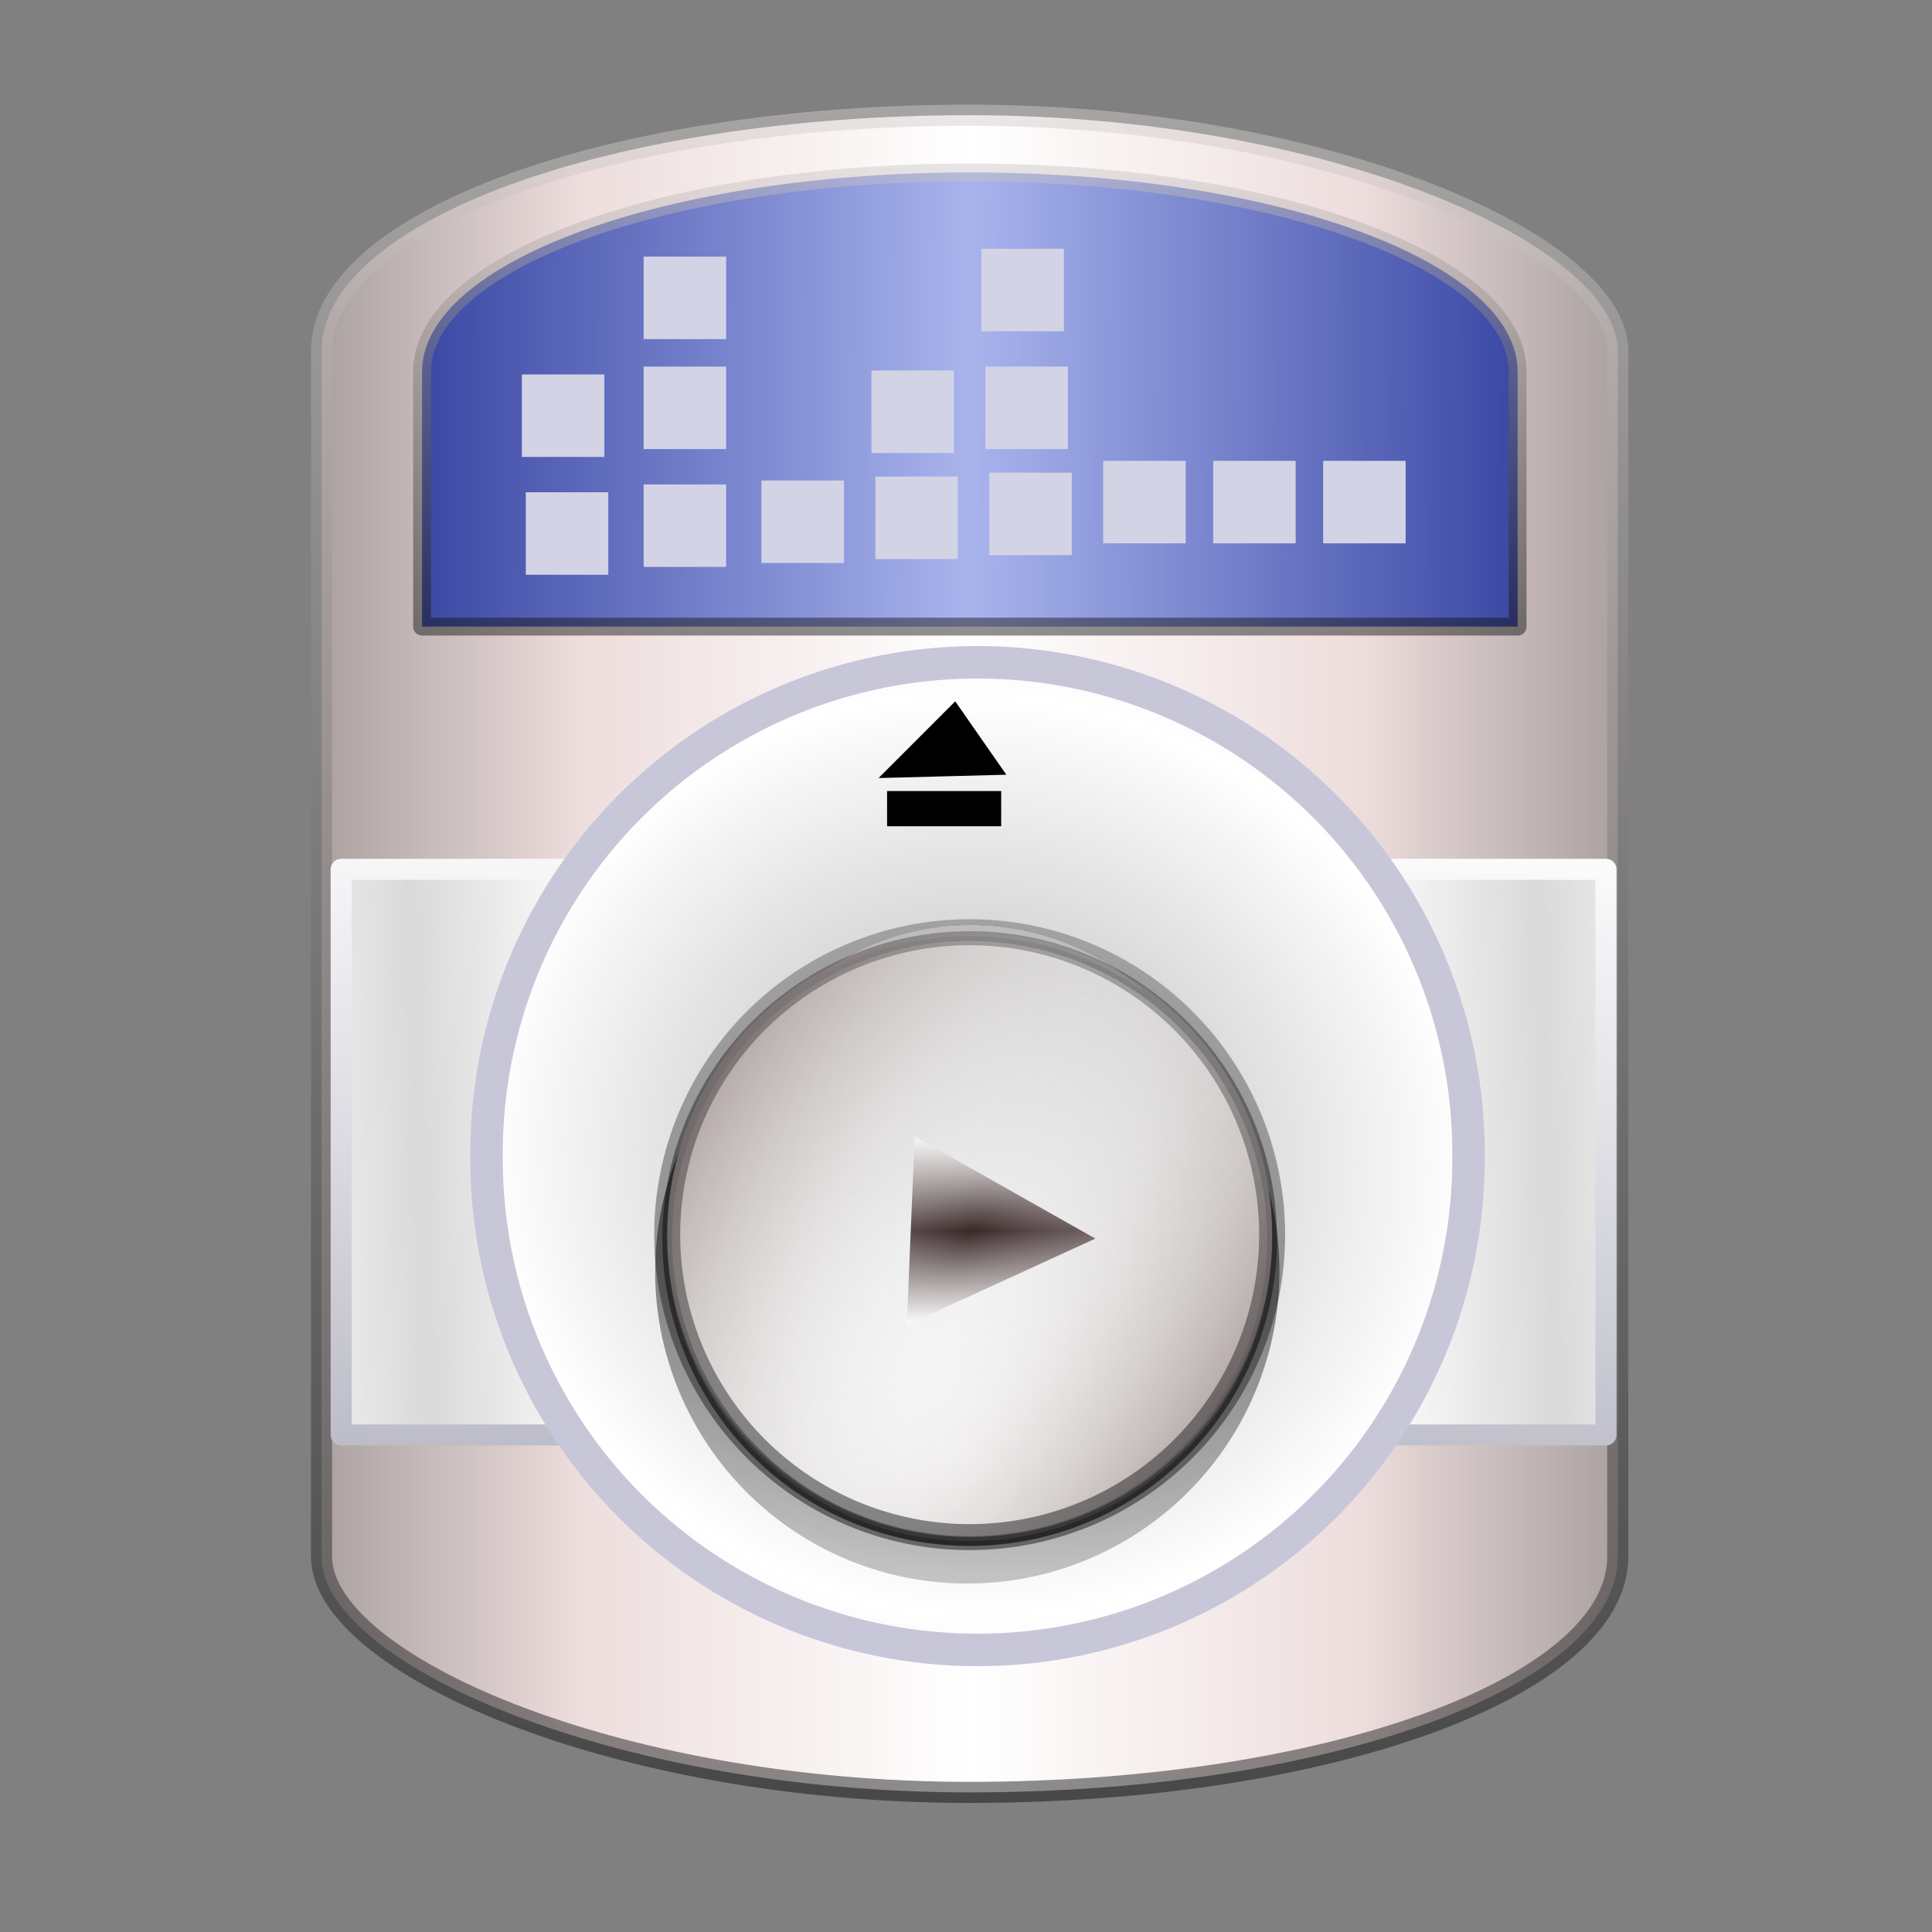 <?xml version="1.0" encoding="UTF-8" standalone="no"?>
<!-- Created with Inkscape (http://www.inkscape.org/) -->
<svg
   xmlns:dc="http://purl.org/dc/elements/1.1/"
   xmlns:cc="http://web.resource.org/cc/"
   xmlns:rdf="http://www.w3.org/1999/02/22-rdf-syntax-ns#"
   xmlns:svg="http://www.w3.org/2000/svg"
   xmlns="http://www.w3.org/2000/svg"
   xmlns:xlink="http://www.w3.org/1999/xlink"
   xmlns:sodipodi="http://sodipodi.sourceforge.net/DTD/sodipodi-0.dtd"
   xmlns:inkscape="http://www.inkscape.org/namespaces/inkscape"
   id="svg2"
   sodipodi:version="0.32"
   inkscape:version="0.44"
   width="256"
   height="256"
   version="1.0"
   sodipodi:docbase="/media/disk-hdb2/svg1"
   sodipodi:docname="kabudle.svg">
  <rect width="100%" height="100%" fill="#808080" stroke="none"/>
  <defs
     id="defs5">
    <linearGradient
       id="linearGradient2949">
      <stop
         id="stop2951"
         offset="0"
         style="stop-color:#18268d;stop-opacity:1" />
      <stop
         id="stop2955"
         offset="1"
         style="stop-color:#a9b4ed;stop-opacity:1" />
    </linearGradient>
    <linearGradient
       id="linearGradient2928"
       inkscape:collect="always">
      <stop
         id="stop2930"
         offset="0"
         style="stop-color:#c9cbf1;stop-opacity:1" />
      <stop
         id="stop2932"
         offset="1"
         style="stop-color:#ebebf4;stop-opacity:1" />
    </linearGradient>
    <linearGradient
       id="linearGradient2910">
      <stop
         id="stop2912"
         offset="0"
         style="stop-color:white;stop-opacity:1" />
      <stop
         style="stop-color:white;stop-opacity:1;"
         offset="0.5"
         id="stop2914" />
      <stop
         id="stop2916"
         offset="0.5"
         style="stop-color:#d9d9d9;stop-opacity:1;" />
      <stop
         id="stop2918"
         offset="1"
         style="stop-color:white;stop-opacity:1" />
    </linearGradient>
    <linearGradient
       inkscape:collect="always"
       id="linearGradient2902">
      <stop
         style="stop-color:#d0bdbd;stop-opacity:1"
         offset="0"
         id="stop2904" />
      <stop
         style="stop-color:#c7c7d9;stop-opacity:1"
         offset="1"
         id="stop2906" />
    </linearGradient>
    <linearGradient
       inkscape:collect="always"
       id="linearGradient2894">
      <stop
         style="stop-color:#b8b8c5;stop-opacity:1"
         offset="0"
         id="stop2896" />
      <stop
         style="stop-color:white;stop-opacity:1"
         offset="1"
         id="stop2898" />
    </linearGradient>
    <linearGradient
       inkscape:collect="always"
       id="linearGradient2866">
      <stop
         style="stop-color:black;stop-opacity:1;"
         offset="0"
         id="stop2868" />
      <stop
         style="stop-color:#d8d1d1;stop-opacity:1"
         offset="1"
         id="stop2870" />
    </linearGradient>
    <linearGradient
       id="linearGradient2856">
      <stop
         style="stop-color:#888282;stop-opacity:1;"
         offset="0"
         id="stop2858" />
      <stop
         id="stop2864"
         offset="0.5"
         style="stop-color:#edd;stop-opacity:1;" />
      <stop
         style="stop-color:white;stop-opacity:1"
         offset="1"
         id="stop2860" />
    </linearGradient>
    <linearGradient
       inkscape:collect="always"
       id="linearGradient2828">
      <stop
         style="stop-color:#3a2727;stop-opacity:1"
         offset="0"
         id="stop2830" />
      <stop
         style="stop-color:white;stop-opacity:1"
         offset="1"
         id="stop2832" />
    </linearGradient>
    <linearGradient
       id="linearGradient2820"
       inkscape:collect="always">
      <stop
         id="stop2822"
         offset="0"
         style="stop-color:black;stop-opacity:0.459" />
      <stop
         id="stop2824"
         offset="1"
         style="stop-color:black;stop-opacity:0.247" />
    </linearGradient>
    <linearGradient
       id="linearGradient2806">
      <stop
         id="stop2808"
         offset="0"
         style="stop-color:white;stop-opacity:0" />
      <stop
         id="stop2812"
         offset="1"
         style="stop-color:#a39393;stop-opacity:1" />
    </linearGradient>
    <linearGradient
       id="linearGradient2790">
      <stop
         id="stop2792"
         offset="0"
         style="stop-color:white;stop-opacity:1" />
      <stop
         style="stop-color:white;stop-opacity:1;"
         offset="0.5"
         id="stop2794" />
      <stop
         id="stop2796"
         offset="0.5"
         style="stop-color:#d9d9d9;stop-opacity:1;" />
      <stop
         id="stop2798"
         offset="1"
         style="stop-color:white;stop-opacity:1;" />
    </linearGradient>
    <linearGradient
       id="linearGradient2782"
       inkscape:collect="always">
      <stop
         id="stop2784"
         offset="0"
         style="stop-color:black;stop-opacity:0.228" />
      <stop
         id="stop2786"
         offset="1"
         style="stop-color:black;stop-opacity:1" />
    </linearGradient>
    <linearGradient
       inkscape:collect="always"
       id="linearGradient2772">
      <stop
         style="stop-color:black;stop-opacity:0.639"
         offset="0"
         id="stop2774" />
      <stop
         style="stop-color:black;stop-opacity:0.247"
         offset="1"
         id="stop2776" />
    </linearGradient>
    <linearGradient
       id="linearGradient2760">
      <stop
         style="stop-color:white;stop-opacity:1"
         offset="0"
         id="stop2762" />
      <stop
         style="stop-color:#d9d9d9;stop-opacity:1;"
         offset="1"
         id="stop2770" />
    </linearGradient>
    <radialGradient
       inkscape:collect="always"
       xlink:href="#linearGradient2910"
       id="radialGradient3026"
       gradientUnits="userSpaceOnUse"
       gradientTransform="matrix(0.208,-0.912,0.975,0.222,-11.792,124.825)"
       spreadMethod="reflect"
       cx="74.767"
       cy="72.832"
       fx="74.767"
       fy="72.832"
       r="30.246" />
    <radialGradient
       inkscape:collect="always"
       xlink:href="#linearGradient2902"
       id="radialGradient3028"
       gradientUnits="userSpaceOnUse"
       gradientTransform="matrix(0.919,-0.394,0.395,0.923,-22.731,35.065)"
       cx="74.767"
       cy="72.832"
       fx="74.767"
       fy="72.832"
       r="31.246" />
    <linearGradient
       inkscape:collect="always"
       xlink:href="#linearGradient2782"
       id="linearGradient3034"
       gradientUnits="userSpaceOnUse"
       spreadMethod="reflect"
       x1="56.562"
       y1="94.367"
       x2="58.13"
       y2="51.539" />
    <radialGradient
       inkscape:collect="always"
       xlink:href="#linearGradient2760"
       id="radialGradient3036"
       gradientUnits="userSpaceOnUse"
       gradientTransform="matrix(1.768,-3.895852e-2,3.744911e-2,1.699,-44.103,-58.328)"
       spreadMethod="reflect"
       cx="53.233"
       cy="86.382"
       fx="53.233"
       fy="86.382"
       r="18.631" />
    <linearGradient
       inkscape:collect="always"
       xlink:href="#linearGradient2772"
       id="linearGradient3038"
       gradientUnits="userSpaceOnUse"
       x1="53.233"
       y1="93.399"
       x2="55.894"
       y2="50.087" />
    <linearGradient
       inkscape:collect="always"
       xlink:href="#linearGradient2828"
       id="linearGradient3040"
       gradientUnits="userSpaceOnUse"
       gradientTransform="translate(13.55,41.618)"
       spreadMethod="reflect"
       x1="29.278"
       y1="23.955"
       x2="29.278"
       y2="18.147" />
    <radialGradient
       inkscape:collect="always"
       xlink:href="#linearGradient2806"
       id="radialGradient3042"
       gradientUnits="userSpaceOnUse"
       gradientTransform="matrix(-0.984,-0.565,1.323,-2.305,-3.271,280.076)"
       spreadMethod="reflect"
       cx="48.283"
       cy="78.619"
       fx="48.283"
       fy="78.619"
       r="18.631" />
    <linearGradient
       inkscape:collect="always"
       xlink:href="#linearGradient2820"
       id="linearGradient3044"
       gradientUnits="userSpaceOnUse"
       x1="53.233"
       y1="93.399"
       x2="55.894"
       y2="50.087" />
    <linearGradient
       inkscape:collect="always"
       xlink:href="#linearGradient2928"
       id="linearGradient3046"
       gradientUnits="userSpaceOnUse"
       x1="76.913"
       y1="104.078"
       x2="74.767"
       y2="38.715" />
    <linearGradient
       inkscape:collect="always"
       xlink:href="#linearGradient2949"
       id="linearGradient1975"
       gradientUnits="userSpaceOnUse"
       gradientTransform="matrix(1.818,0,0,1.818,-4.346,3.498)"
       spreadMethod="reflect"
       x1="20.325"
       y1="31.093"
       x2="73.072"
       y2="31.335" />
    <linearGradient
       inkscape:collect="always"
       xlink:href="#linearGradient2866"
       id="linearGradient1977"
       gradientUnits="userSpaceOnUse"
       gradientTransform="matrix(1.818,0,0,1.818,-4.346,3.498)"
       x1="75.493"
       y1="46.578"
       x2="75.251"
       y2="8.106" />
    <linearGradient
       inkscape:collect="always"
       xlink:href="#linearGradient2760"
       id="linearGradient1986"
       gradientUnits="userSpaceOnUse"
       gradientTransform="matrix(2.151,0,0,2.151,-28.174,0.173)"
       spreadMethod="reflect"
       x1="96.765"
       y1="69.202"
       x2="108.329"
       y2="68.769" />
    <linearGradient
       inkscape:collect="always"
       xlink:href="#linearGradient2894"
       id="linearGradient1988"
       gradientUnits="userSpaceOnUse"
       gradientTransform="matrix(2.151,0,0,2.151,-28.174,0.173)"
       x1="73.074"
       y1="93.399"
       x2="74.767"
       y2="49.119" />
    <linearGradient
       inkscape:collect="always"
       xlink:href="#linearGradient2856"
       id="linearGradient1995"
       gradientUnits="userSpaceOnUse"
       spreadMethod="reflect"
       x1="24.922"
       y1="62.306"
       x2="73.074"
       y2="62.306"
       gradientTransform="matrix(2.151,0,0,2.151,-28.695,-7.634)" />
    <linearGradient
       inkscape:collect="always"
       xlink:href="#linearGradient2866"
       id="linearGradient1997"
       gradientUnits="userSpaceOnUse"
       x1="73.074"
       y1="117.716"
       x2="75.251"
       y2="8.106"
       gradientTransform="matrix(2.151,0,0,2.151,-28.695,-7.634)" />
  </defs>
  <sodipodi:namedview
     inkscape:window-height="743"
     inkscape:window-width="1016"
     inkscape:pageshadow="2"
     inkscape:pageopacity="0.0"
     guidetolerance="10.0"
     gridtolerance="10.0"
     objecttolerance="10.0"
     borderopacity="1.0"
     bordercolor="#666666"
     pagecolor="#ffffff"
     id="base"
     inkscape:zoom="2.0664062"
     inkscape:cx="128"
     inkscape:cy="127.75803"
     inkscape:window-x="0"
     inkscape:window-y="0"
     inkscape:current-layer="svg2"
     width="256px"
     height="256px" />
  <g
     id="g2884">
    <rect
       rx="85.876"
       ry="31.228"
       y="15.266"
       x="42.608"
       height="222.236"
       width="171.751"
       id="rect2854"
       style="fill:url(#linearGradient1995);fill-opacity:1;stroke:url(#linearGradient1997);stroke-width:2.796;stroke-linecap:round;stroke-linejoin:round;stroke-miterlimit:4;stroke-dasharray:none;stroke-opacity:0.459" />
    <rect
       y="115.194"
       x="45.211"
       height="74.946"
       width="167.588"
       id="rect2874"
       style="fill:url(#linearGradient1986);fill-opacity:1;stroke:url(#linearGradient1988);stroke-width:2.796;stroke-linecap:round;stroke-linejoin:round;stroke-miterlimit:4;stroke-dasharray:none;stroke-opacity:1" />
    <path
       transform="matrix(2.151,0,0,2.151,-31.297,-3.47)"
       d="M 105.013 72.832 A 30.246 30.246 0 1 1  44.522,72.832 A 30.246 30.246 0 1 1  105.013 72.832 z"
       sodipodi:ry="30.245747"
       sodipodi:rx="30.245747"
       sodipodi:cy="72.831757"
       sodipodi:cx="74.767487"
       id="path2884"
       style="fill:url(#radialGradient3026);fill-opacity:1;stroke:url(#radialGradient3028);stroke-width:2;stroke-linecap:round;stroke-linejoin:round;stroke-miterlimit:4;stroke-dasharray:none;stroke-opacity:1"
       sodipodi:type="arc" />
    <g
       transform="matrix(1.42,0,0,1.483,108.61,22.645)"
       id="g2989">
      <rect
         style="opacity:1;fill:black;fill-opacity:1;stroke:none;stroke-width:2;stroke-linecap:round;stroke-linejoin:round;stroke-miterlimit:4;stroke-dasharray:none;stroke-opacity:1"
         id="rect2985"
         width="10.647"
         height="3.146"
         x="6.291"
         y="55.41" />
      <path
         style="fill:black;fill-opacity:1;fill-rule:evenodd;stroke:black;stroke-width:1px;stroke-linecap:butt;stroke-linejoin:miter;stroke-opacity:1"
         d="M 6.775,53.716 L 16.454,53.474 L 12.582,48.151 L 6.775,53.716 z "
         id="path2987"
         sodipodi:nodetypes="cccc" />
    </g>
    <g
       transform="matrix(2.151,0,0,2.151,40.526,22.032)"
       id="g2836">
      <path
         transform="matrix(1.032,0,0,1.032,-14.19,-5.834)"
         d="M 71.864 71.622 A 18.631 18.631 0 1 1  34.601,71.622 A 18.631 18.631 0 1 1  71.864 71.622 z"
         sodipodi:ry="18.63138"
         sodipodi:rx="18.63138"
         sodipodi:cy="71.621925"
         sodipodi:cx="53.232513"
         id="path2780"
         style="opacity:0.709;fill:url(#linearGradient3034);fill-opacity:1;stroke:none;stroke-width:0.6;stroke-linecap:round;stroke-linejoin:round;stroke-miterlimit:4;stroke-dasharray:none;stroke-opacity:1"
         sodipodi:type="arc" />
      <path
         sodipodi:type="arc"
         style="opacity:1;fill:url(#radialGradient3036);fill-opacity:1;stroke:url(#linearGradient3038);stroke-width:0.6;stroke-linecap:round;stroke-linejoin:round;stroke-miterlimit:4;stroke-dasharray:none;stroke-opacity:1"
         id="path1873"
         sodipodi:cx="53.232513"
         sodipodi:cy="71.621925"
         sodipodi:rx="18.63138"
         sodipodi:ry="18.63138"
         d="M 71.864 71.622 A 18.631 18.631 0 1 1  34.601,71.622 A 18.631 18.631 0 1 1  71.864 71.622 z"
         transform="translate(-12.34,-5.565)" />
      <path
         style="fill:url(#linearGradient3040);fill-opacity:1;fill-rule:evenodd;stroke:none;stroke-width:0;stroke-linecap:butt;stroke-linejoin:miter;stroke-miterlimit:4;stroke-dasharray:none;stroke-opacity:1"
         d="M 37.505,59.766 L 37.021,71.38 L 48.635,66.057 L 37.505,59.766 z "
         id="path2826" />
      <path
         transform="translate(-12.34,-5.807)"
         d="M 71.864 71.622 A 18.631 18.631 0 1 1  34.601,71.622 A 18.631 18.631 0 1 1  71.864 71.622 z"
         sodipodi:ry="18.63138"
         sodipodi:rx="18.63138"
         sodipodi:cy="71.621925"
         sodipodi:cx="53.232513"
         id="path2804"
         style="opacity:1;fill:url(#radialGradient3042);fill-opacity:1;stroke:url(#linearGradient3044);stroke-width:1.6;stroke-linecap:round;stroke-linejoin:round;stroke-miterlimit:4;stroke-dasharray:none;stroke-opacity:1"
         sodipodi:type="arc" />
    </g>
    <path
       sodipodi:nodetypes="cccccc"
       id="rect2934"
       d="M 55.926,83.029 L 201.091,83.029 L 201.091,49.266 C 201.091,34.643 168.75,22.847 128.537,22.847 C 88.323,22.847 55.926,34.643 55.926,49.266 L 55.926,83.029 z "
       style="fill:url(#linearGradient1975);fill-opacity:1;stroke:url(#linearGradient1977);stroke-width:2.364;stroke-linecap:round;stroke-linejoin:round;stroke-miterlimit:4;stroke-dasharray:none;stroke-opacity:0.459" />
    <rect
       y="65.23"
       x="69.672"
       height="10.93"
       width="10.93"
       id="rect2957"
       style="fill:#d2d4e5;fill-opacity:1;stroke:none;stroke-width:2;stroke-linecap:round;stroke-linejoin:round;stroke-miterlimit:4;stroke-dasharray:none;stroke-opacity:1" />
    <rect
       style="fill:#d2d4e5;fill-opacity:1;stroke:none;stroke-width:2;stroke-linecap:round;stroke-linejoin:round;stroke-miterlimit:4;stroke-dasharray:none;stroke-opacity:1"
       id="rect2959"
       width="10.93"
       height="10.93"
       x="69.152"
       y="49.616" />
    <rect
       y="64.189"
       x="85.286"
       height="10.93"
       width="10.93"
       id="rect2961"
       style="fill:#d2d4e5;fill-opacity:1;stroke:none;stroke-width:2;stroke-linecap:round;stroke-linejoin:round;stroke-miterlimit:4;stroke-dasharray:none;stroke-opacity:1" />
    <rect
       style="fill:#d2d4e5;fill-opacity:1;stroke:none;stroke-width:2;stroke-linecap:round;stroke-linejoin:round;stroke-miterlimit:4;stroke-dasharray:none;stroke-opacity:1"
       id="rect2963"
       width="10.93"
       height="10.93"
       x="85.286"
       y="48.575" />
    <rect
       y="34.003"
       x="85.286"
       height="10.93"
       width="10.93"
       id="rect2965"
       style="fill:#d2d4e5;fill-opacity:1;stroke:none;stroke-width:2;stroke-linecap:round;stroke-linejoin:round;stroke-miterlimit:4;stroke-dasharray:none;stroke-opacity:1" />
    <rect
       style="fill:#d2d4e5;fill-opacity:1;stroke:none;stroke-width:2;stroke-linecap:round;stroke-linejoin:round;stroke-miterlimit:4;stroke-dasharray:none;stroke-opacity:1"
       id="rect2967"
       width="10.93"
       height="10.93"
       x="100.9"
       y="63.669" />
    <rect
       y="63.148"
       x="115.993"
       height="10.93"
       width="10.93"
       id="rect2969"
       style="fill:#d2d4e5;fill-opacity:1;stroke:none;stroke-width:2;stroke-linecap:round;stroke-linejoin:round;stroke-miterlimit:4;stroke-dasharray:none;stroke-opacity:1" />
    <rect
       style="fill:#d2d4e5;fill-opacity:1;stroke:none;stroke-width:2;stroke-linecap:round;stroke-linejoin:round;stroke-miterlimit:4;stroke-dasharray:none;stroke-opacity:1"
       id="rect2971"
       width="10.93"
       height="10.93"
       x="115.472"
       y="49.096" />
    <rect
       y="62.628"
       x="131.086"
       height="10.93"
       width="10.93"
       id="rect2973"
       style="fill:#d2d4e5;fill-opacity:1;stroke:none;stroke-width:2;stroke-linecap:round;stroke-linejoin:round;stroke-miterlimit:4;stroke-dasharray:none;stroke-opacity:1" />
    <rect
       style="fill:#d2d4e5;fill-opacity:1;stroke:none;stroke-width:2;stroke-linecap:round;stroke-linejoin:round;stroke-miterlimit:4;stroke-dasharray:none;stroke-opacity:1"
       id="rect2975"
       width="10.93"
       height="10.93"
       x="130.566"
       y="48.575" />
    <rect
       y="32.962"
       x="130.045"
       height="10.93"
       width="10.93"
       id="rect2977"
       style="fill:#d2d4e5;fill-opacity:1;stroke:none;stroke-width:2;stroke-linecap:round;stroke-linejoin:round;stroke-miterlimit:4;stroke-dasharray:none;stroke-opacity:1" />
    <rect
       style="fill:#d2d4e5;fill-opacity:1;stroke:none;stroke-width:2;stroke-linecap:round;stroke-linejoin:round;stroke-miterlimit:4;stroke-dasharray:none;stroke-opacity:1"
       id="rect2979"
       width="10.93"
       height="10.93"
       x="146.179"
       y="61.066" />
    <rect
       y="61.066"
       x="160.752"
       height="10.93"
       width="10.93"
       id="rect2981"
       style="fill:#d2d4e5;fill-opacity:1;stroke:none;stroke-width:2;stroke-linecap:round;stroke-linejoin:round;stroke-miterlimit:4;stroke-dasharray:none;stroke-opacity:1" />
    <rect
       style="fill:#d2d4e5;fill-opacity:1;stroke:none;stroke-width:2;stroke-linecap:round;stroke-linejoin:round;stroke-miterlimit:4;stroke-dasharray:none;stroke-opacity:1"
       id="rect2983"
       width="10.93"
       height="10.93"
       x="175.325"
       y="61.066" />
  </g>
</svg>
